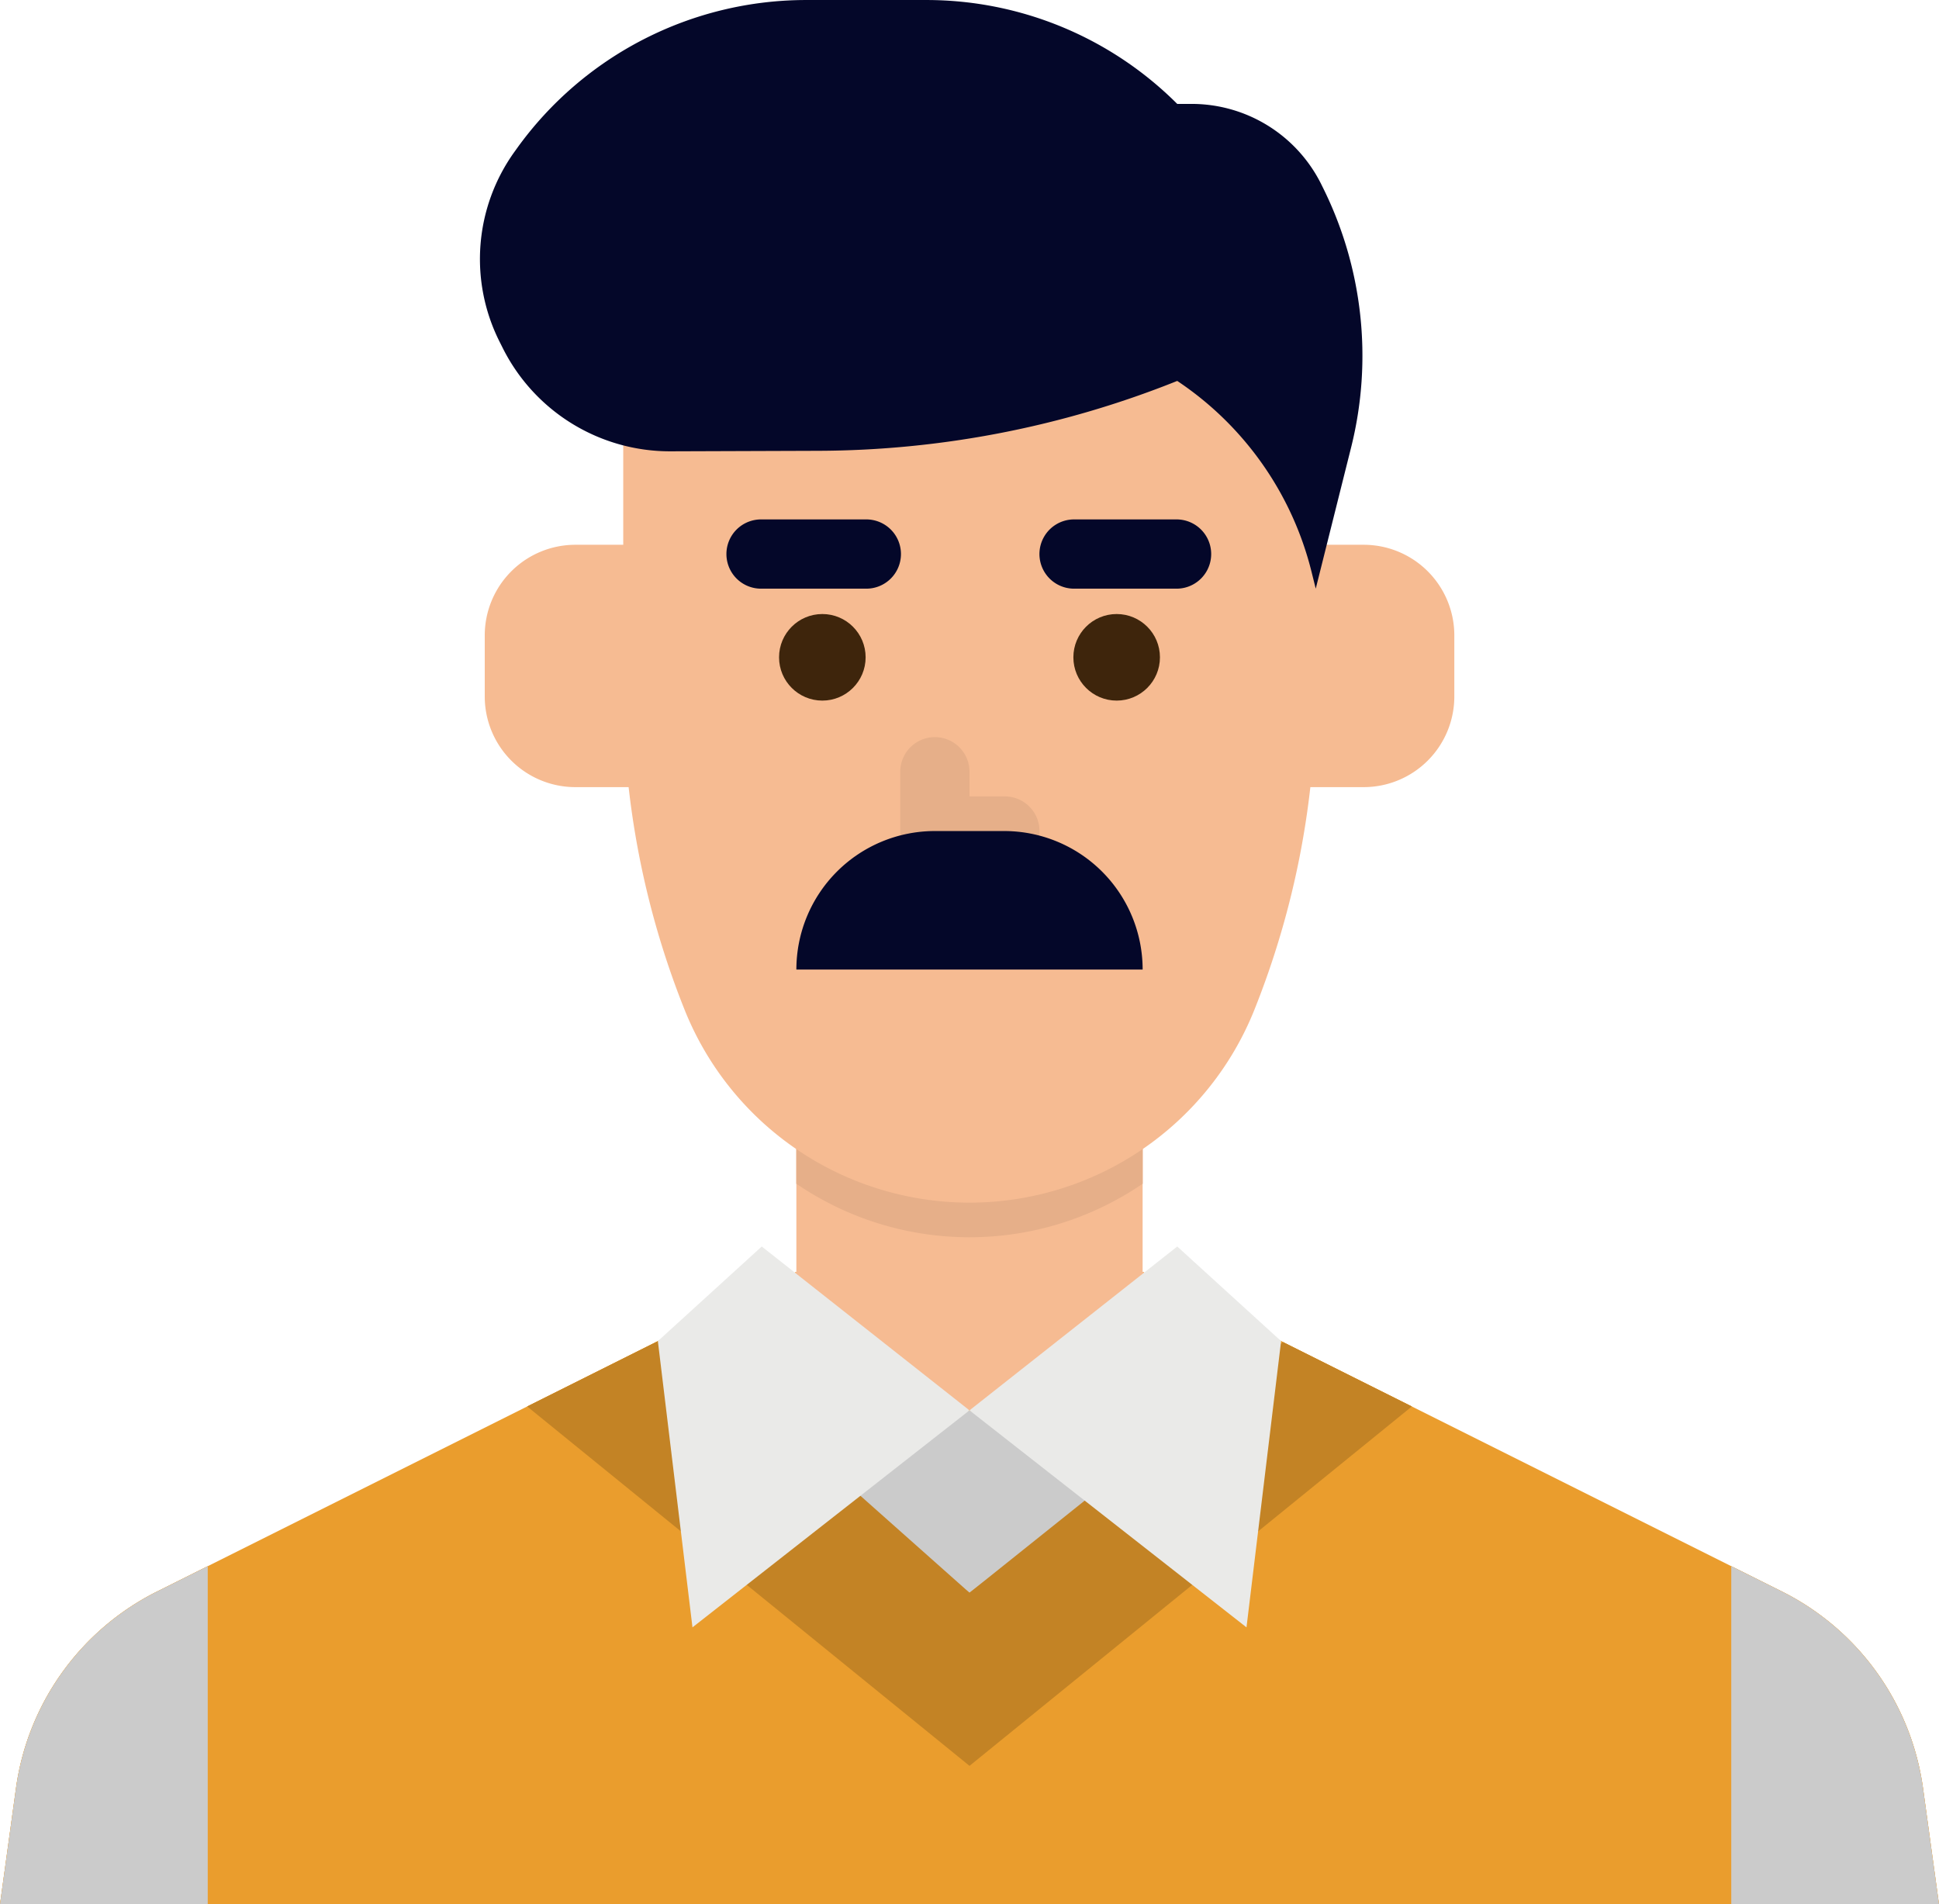 <svg xmlns="http://www.w3.org/2000/svg" width="136.9" height="134.461" viewBox="0 0 136.9 134.461">
    <g id="img_parent" transform="translate(0 0)">
        <g id="Group_250" data-name="Group 250" transform="translate(0 89.803)">
            <path id="Path_409" data-name="Path 409"
                d="M112.673,341.859l45.134,22.568a18.335,18.335,0,0,1,9.966,13.9l1.127,8.19H32l1.127-8.19a18.335,18.335,0,0,1,9.966-13.9l45.134-22.568Z"
                transform="translate(-32 -341.859)" fill="#ea9d2d" />
            <path id="Path_410" data-name="Path 410"
                d="M43.089,411.648l3.578-1.788v23.878H32l1.128-8.189A18.345,18.345,0,0,1,43.089,411.648Z"
                transform="translate(-32 -389.08)" fill="#ea9d2d" />
            <path id="Path_411" data-name="Path 411"
                d="M446.668,433.738H432V409.86l3.578,1.788a18.345,18.345,0,0,1,9.962,13.9Z"
                transform="translate(-309.768 -389.08)" fill="#ea9d2d" />
            <path id="Path_412" data-name="Path 412"
                d="M216.261,351.363l-31.23,25.375L153.8,351.363l10.518-5.259,8.489-4.244h24.446l9.907,4.953Z"
                transform="translate(-116.58 -341.86)" fill="#ea9d2d" />
        </g>
        <path id="Path_413" data-name="Path 413"
            d="M234.225,322.082l-4.889-2.445v-9.779H204.889v9.779L200,322.082l17.112,7.334Z"
            transform="translate(-148.663 -229.835)" fill="#f6bb92" />
        <path id="Path_414" data-name="Path 414"
            d="M240.446,309.86v3.557c-.024.018-.052.034-.076.052a21.666,21.666,0,0,1-24.37-.052V309.86Z"
            transform="translate(-159.773 -229.835)" fill="#f6bb92" />
        <path id="Path_415" data-name="Path 415"
            d="M240.446,309.86v3.557c-.024.018-.052.034-.076.052a21.666,21.666,0,0,1-24.37-.052V309.86Z"
            transform="translate(-159.773 -229.835)" fill="#e6af89" />
        <path id="Path_416" data-name="Path 416"
            d="M46.668,409.86v23.878H32l1.128-8.189a18.345,18.345,0,0,1,9.962-13.9Z"
            transform="translate(-32 -299.277)" fill="#cbcbcb" />
        <path id="Path_417" data-name="Path 417"
            d="M446.668,433.738H432V409.86l3.578,1.788a18.345,18.345,0,0,1,9.962,13.9Z"
            transform="translate(-309.768 -299.277)" fill="#cbcbcb" />
        <path id="Path_418" data-name="Path 418"
            d="M200.446,144.019A21.665,21.665,0,0,1,180.331,130.4,60.553,60.553,0,0,1,176,107.912V88.446a24.446,24.446,0,0,1,48.893,0v19.465a60.556,60.556,0,0,1-4.332,22.492A21.666,21.666,0,0,1,200.446,144.019Z"
            transform="translate(-131.997 -59.105)" fill="#f6bb92" />
        <path id="Path_419" data-name="Path 419"
            d="M281.779,172.889h-7.334a2.445,2.445,0,0,1,0-4.889h7.334a2.445,2.445,0,0,1,0,4.889Z"
            transform="translate(-198.661 -131.325)" fill="#040729" />
        <ellipse id="Ellipse_58" data-name="Ellipse 58" cx="3.056" cy="3.056" rx="3.056" ry="3.056"
            transform="translate(75.784 43.355)" fill="#3e250c" />
        <path id="Path_420" data-name="Path 420"
            d="M209.779,172.889h-7.334a2.445,2.445,0,1,1,0-4.889h7.334a2.445,2.445,0,1,1,0,4.889Z"
            transform="translate(-148.663 -131.325)" fill="#040729" />
        <ellipse id="Ellipse_59" data-name="Ellipse 59" cx="3.056" cy="3.056" rx="3.056" ry="3.056"
            transform="translate(55.004 43.355)" fill="#3e250c" />
        <path id="Path_421" data-name="Path 421"
            d="M247.334,227.265h-4.889A2.445,2.445,0,0,1,240,224.821v-4.235a2.445,2.445,0,0,1,4.889,0v1.79h2.445a2.445,2.445,0,1,1,0,4.889Z"
            transform="translate(-176.439 -166.144)" fill="#e6af89" />
        <path id="Path_422" data-name="Path 422"
            d="M154.7,173.859h-4.3a6.4,6.4,0,0,0-6.4,6.4v4.312a6.4,6.4,0,0,0,6.4,6.4H155Z"
            transform="translate(-109.775 -135.394)" fill="#f6bb92" />
        <path id="Path_423" data-name="Path 423"
            d="M332.306,173.859h4.3a6.4,6.4,0,0,1,6.4,6.4v4.312a6.4,6.4,0,0,1-6.4,6.4H332Z"
            transform="translate(-240.326 -135.394)" fill="#f6bb92" />
        <path id="Path_424" data-name="Path 424"
            d="M225.779,240h4.889a9.779,9.779,0,0,1,9.779,9.779H216A9.779,9.779,0,0,1,225.779,240Z"
            transform="translate(-159.773 -181.323)" fill="#040729" />
        <path id="Path_425" data-name="Path 425"
            d="M201.9,89.546l-.306-1.228a22.8,22.8,0,0,0-9.473-13.44l-.061.024a68.653,68.653,0,0,1-25.262,4.91l-10.443.036a13.2,13.2,0,0,1-11.85-7.282l-.238-.474a12.979,12.979,0,0,1,1.067-13.4l.175-.244a25.157,25.157,0,0,1,20.436-10.465l8.476,0a25.041,25.041,0,0,1,17.7,7.336l.989,0a10.217,10.217,0,0,1,9.167,5.648l.092.187A26.651,26.651,0,0,1,204.4,79.564C203.158,84.517,201.9,89.546,201.9,89.546Z"
            transform="translate(-109.004 -47.982)" fill="#040729" />
        <path id="Path_426" data-name="Path 426" d="M224,379.4l9.779,7.334,9.779-7.334-9.779-5.543Z"
            transform="translate(-165.329 -274.278)" fill="#cbcbcb" />
        <path id="Path_427" data-name="Path 427"
            d="M216.261,361.009l-31.23,25.375L153.8,361.009l10.518-5.259,20.712,18.411,22.13-17.7Z"
            transform="translate(-116.58 -261.702)" fill="#c38325" />
        <path id="Path_428" data-name="Path 428"
            d="M191.334,336,206,347.569l-19.557,15.322L184,342.68Z"
            transform="translate(-137.552 -247.988)" fill="#eaeae8" />
        <path id="Path_429" data-name="Path 429"
            d="M270.668,336,256,347.569l19.557,15.322L278,342.68Z"
            transform="translate(-187.55 -247.988)" fill="#eaeae8" />
    </g>
</svg>
